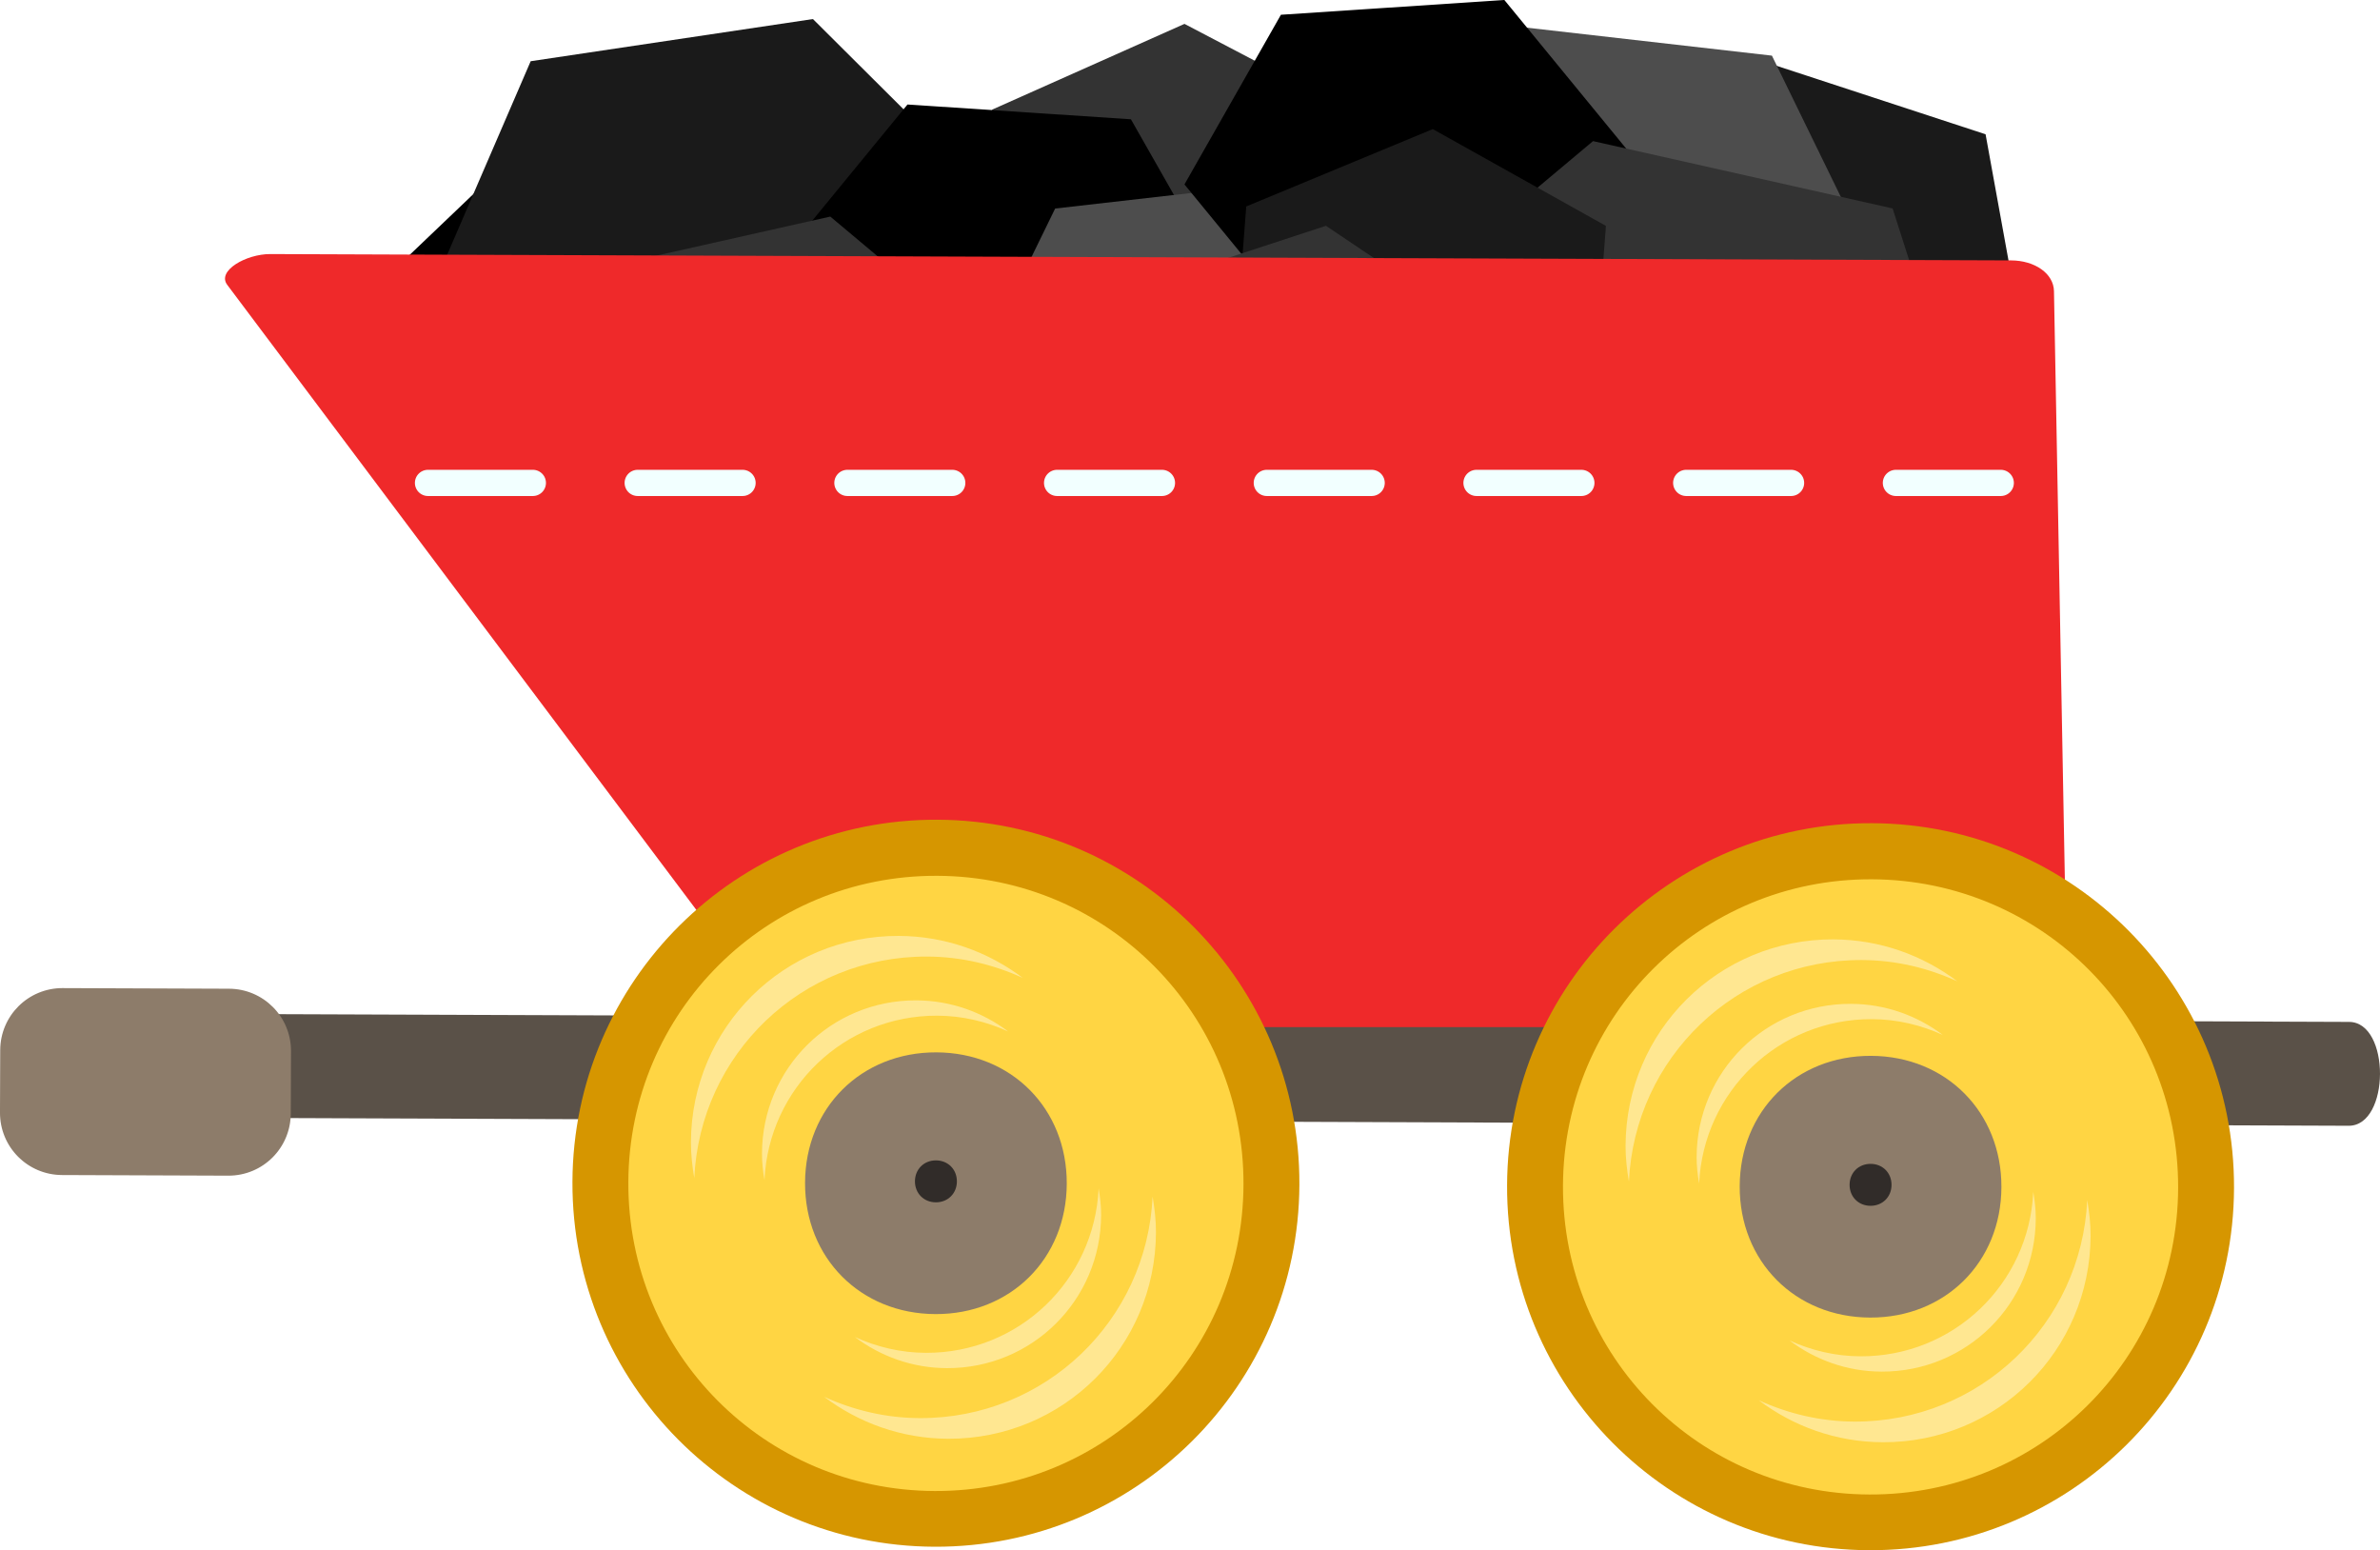 <?xml version="1.0" encoding="UTF-8" standalone="no"?>
<!-- Created with Inkscape (http://www.inkscape.org/) -->

<svg
   xmlns:dc="http://purl.org/dc/elements/1.1/"
   xmlns:cc="http://creativecommons.org/ns#"
   xmlns:rdf="http://www.w3.org/1999/02/22-rdf-syntax-ns#"
   xmlns:svg="http://www.w3.org/2000/svg"
   xmlns="http://www.w3.org/2000/svg"
   xmlns:sodipodi="http://sodipodi.sourceforge.net/DTD/sodipodi-0.dtd"
   xmlns:inkscape="http://www.inkscape.org/namespaces/inkscape"
   width="62.376mm"
   height="40.625mm"
   viewBox="0 0 221.019 143.948"
   id="svg6207"
   version="1.1"
   inkscape:version="0.91 r13725"
   sodipodi:docname="coal.svg">
  <defs
     id="defs6209">
    <mask
       id="mask4407-46">
      <path
         style="fill:none;stroke:#ffffff;stroke-width:1.269;stroke-linecap:round;stroke-linejoin:round;stroke-dasharray:5.077, 5.077"
         inkscape:connector-curvature="0"
         d="m 331.32,223.79 -65.952,0"
         id="path4409-33" />
    </mask>
  </defs>
  <sodipodi:namedview
     id="base"
     pagecolor="#ffffff"
     bordercolor="#666666"
     borderopacity="1.0"
     inkscape:pageopacity="0.0"
     inkscape:pageshadow="2"
     inkscape:zoom="2.8"
     inkscape:cx="-134.82191"
     inkscape:cy="99.327935"
     inkscape:document-units="px"
     inkscape:current-layer="layer1"
     showgrid="false"
     fit-margin-top="0"
     fit-margin-left="0"
     fit-margin-right="0"
     fit-margin-bottom="0"
     inkscape:window-width="3200"
     inkscape:window-height="1679"
     inkscape:window-x="0"
     inkscape:window-y="0"
     inkscape:window-maximized="1"
     inkscape:snap-page="true" />
  <g
     inkscape:label="Calque 1"
     inkscape:groupmode="layer"
     id="layer1"
     transform="translate(-215.205,-431.817)">
    <path
       inkscape:connector-curvature="0"
       d="m 230.825,525.954 202.523,0.754 c 3.858,0.014 3.822,9.658 -0.036,9.644 l -202.523,-0.754 0.036,-9.644 z"
       style="fill:#5a5148"
       sodipodi:nodetypes="ccscc"
       id="rect3649-4" />
    <path
       inkscape:connector-curvature="0"
       d="m 221.034,523.569 15.43,0.057 c 3.206,0.012 5.777,2.602 5.765,5.808 l -0.022,5.786 c -0.012,3.206 -2.602,5.777 -5.808,5.765 l -15.43,-0.058 c -3.206,-0.012 -5.777,-2.602 -5.765,-5.808 l 0.021,-5.786 c 0.012,-3.206 2.602,-5.777 5.808,-5.765 z"
       style="fill:#8d7c6a"
       id="rect3651" />
    <g
       transform="matrix(2.366,0,0,1.984,-382.348,26.654)"
       id="g4335">
      <path
         transform="matrix(-1,0,0,1,725.97,6.162)"
         d="m 410.63,216.46 -9.037,3.531 -7.576,-6.061 1.461,-9.592 9.037,-3.531 7.576,6.061 z"
         id="path4230-4"
         inkscape:connector-curvature="0"
         style="fill:#1a1a1a" />
      <path
         transform="matrix(-0.966,0.259,0.259,0.966,605.21,-96.781)"
         d="m 393.96,216.46 8.162,-4.036 7.576,5.051 -0.586,9.086 -8.162,4.036 -7.576,-5.051 z"
         id="path4224-3"
         inkscape:connector-curvature="0" />
      <path
         transform="matrix(0.897,0,0,0.897,-51.002,21.072)"
         d="m 377.8,226.56 -12.351,2.2 -8.081,-9.596 4.27,-11.797 12.351,-2.2 8.081,9.596 z"
         id="path4214"
         inkscape:connector-curvature="0"
         style="fill:#1a1a1a" />
      <path
         transform="matrix(0.897,0,0,0.897,-37.866,23.336)"
         d="m 383.35,217.47 -8.415,4.473 -8.081,-5.051 0.333,-9.524 8.415,-4.473 8.081,5.051 z"
         id="path4216"
         inkscape:connector-curvature="0"
         style="fill:#333333" />
      <path
         transform="matrix(0.897,0,0,0.897,-58.249,28.319)"
         d="m 384.87,218.48 -4.221,-8.852 5.556,-8.081 9.777,0.771 4.221,8.852 -5.556,8.081 z"
         id="path4220"
         inkscape:connector-curvature="0" />
      <path
         transform="matrix(0.897,0,0,0.897,-36.961,13.371)"
         d="m 380.83,222.02 7.35,9.492 -4.546,11.112 -11.896,1.619 -7.35,-9.492 4.546,-11.112 z"
         id="path4222"
         inkscape:connector-curvature="0"
         style="fill:#4d4d4d" />
      <path
         transform="matrix(-0.897,0,0,0.897,653.04,6.215)"
         d="m 380.83,222.02 7.35,9.492 -4.546,11.112 -11.896,1.619 -7.35,-9.492 4.546,-11.112 z"
         id="path4222-1"
         inkscape:connector-curvature="0"
         style="fill:#4d4d4d" />
      <path
         transform="matrix(-0.897,0,0,0.897,658.03,23.427)"
         d="m 384.87,218.48 -4.221,-8.852 5.556,-8.081 9.777,0.771 4.221,8.852 -5.556,8.081 z"
         id="path4220-4"
         inkscape:connector-curvature="0" />
      <path
         transform="matrix(-0.897,0,0,0.897,658.48,30.222)"
         d="m 388.91,224.04 -13.109,3.513 -9.596,-9.596 3.513,-13.109 13.109,-3.513 9.596,9.596 z"
         id="path4226-6"
         inkscape:connector-curvature="0"
         style="fill:#333333" />
      <path
         transform="matrix(0.897,0,0,0.897,-51.908,19.713)"
         d="m 393.96,216.46 8.162,-4.036 7.576,5.051 -0.586,9.086 -8.162,4.036 -7.576,-5.051 z"
         id="path4224"
         inkscape:connector-curvature="0"
         style="fill:#1a1a1a" />
      <path
         transform="matrix(0.897,0,0,0.897,-58.249,33.754)"
         d="m 388.91,224.04 -13.109,3.513 -9.596,-9.596 3.513,-13.109 13.109,-3.513 9.596,9.596 z"
         id="path4226"
         inkscape:connector-curvature="0"
         style="fill:#333333" />
      <path
         transform="matrix(0.897,0,0,0.897,-58.249,34.66)"
         d="m 410.63,216.46 -9.037,3.531 -7.576,-6.061 1.461,-9.592 9.037,-3.531 7.576,6.061 z"
         id="path4230"
         inkscape:connector-curvature="0"
         style="fill:#333333" />
    </g>
    <path
       style="color:#000000;clip-rule:nonzero;display:inline;overflow:visible;visibility:visible;opacity:1;isolation:auto;mix-blend-mode:normal;color-interpolation:sRGB;color-interpolation-filters:linearRGB;solid-color:#000000;solid-opacity:1;fill:#ef292a;fill-opacity:1;fill-rule:nonzero;stroke:none;stroke-width:1.023;stroke-linecap:round;stroke-linejoin:bevel;stroke-miterlimit:4;stroke-dasharray:none;stroke-dashoffset:0;stroke-opacity:1;marker:none;color-rendering:auto;image-rendering:auto;shape-rendering:auto;text-rendering:auto;enable-background:accumulate"
       d="m 240.298,455.408 161.657,0.588 c 2.212,0.008 3.962,1.215 3.992,2.857 l 1.211,65.483 c 0.03,1.642 -1.781,2.857 -3.992,2.857 l -113.278,0 c -2.212,0 -3.005,-1.542 -3.992,-2.857 l -49.589,-66.071 c -0.987,-1.315 1.781,-2.865 3.992,-2.857 z"
       id="rect8252"
       inkscape:connector-curvature="0"
       sodipodi:nodetypes="sssssssss"
       inkscape:transform-center-x="-23.45409"
       inkscape:transform-center-y="5.7142901" />
    <path
       inkscape:connector-curvature="0"
       d="m 335.873,541.813 c -0.069,18.642 -15.238,33.698 -33.88,33.628 -18.642,-0.069 -33.698,-15.238 -33.628,-33.88 0.069,-18.642 15.238,-33.698 33.88,-33.628 18.642,0.069 33.698,15.238 33.628,33.88 z"
       style="fill:#d69600"
       id="path3167-4-0-7" />
    <path
       inkscape:connector-curvature="0"
       d="m 302.225,513.141 c -15.837,-0.059 -28.611,12.621 -28.67,28.457 -0.059,15.837 12.621,28.611 28.457,28.67 15.837,0.059 28.611,-12.621 28.67,-28.457 0.059,-15.837 -12.621,-28.611 -28.457,-28.67 z"
       style="fill:#ffd543"
       id="path3260-28-1" />
    <path
       inkscape:connector-curvature="0"
       d="m 302.164,529.536 c -6.969,-0.026 -12.171,5.137 -12.197,12.106 -0.026,6.969 5.137,12.171 12.106,12.197 6.969,0.026 12.171,-5.137 12.197,-12.106 0.026,-6.969 -5.137,-12.171 -12.106,-12.197 z"
       style="fill:#8d7c6a"
       id="path3260-2-6-9" />
    <path
       inkscape:connector-curvature="0"
       d="m 303.135,558.858 c 7.911,0.029 14.296,-6.308 14.326,-14.219 0.003,-0.842 -0.096,-1.669 -0.232,-2.47 -0.398,8.548 -7.403,15.299 -16.046,15.267 -2.363,-0.009 -4.578,-0.553 -6.589,-1.47 2.374,1.789 5.324,2.88 8.541,2.892 z"
       style="fill:#ffe791"
       id="path3260-1-4-2-0-7" />
    <path
       inkscape:connector-curvature="0"
       d="m 302.127,539.566 c -1.117,-0.004 -1.951,0.823 -1.955,1.94 -0.004,1.117 0.823,1.951 1.94,1.955 1.117,0.004 1.951,-0.823 1.955,-1.94 0.004,-1.117 -0.823,-1.951 -1.94,-1.955 z"
       style="fill:#312c29"
       id="path3260-2-1-8-5" />
    <path
       inkscape:connector-curvature="0"
       d="m 298.675,518.722 c -10.662,-0.04 -19.267,8.501 -19.307,19.164 -0.004,1.134 0.13,2.249 0.312,3.329 0.536,-11.52 9.977,-20.619 21.625,-20.575 3.185,0.012 6.169,0.745 8.88,1.981 -3.199,-2.411 -7.175,-3.882 -11.511,-3.898 z"
       style="fill:#ffe791"
       id="path3260-1-6-35" />
    <path
       inkscape:connector-curvature="0"
       d="m 303.246,565.416 c 10.662,0.04 19.267,-8.501 19.307,-19.164 0.004,-1.135 -0.13,-2.249 -0.312,-3.329 -0.536,11.52 -9.977,20.619 -21.625,20.575 -3.185,-0.012 -6.169,-0.745 -8.88,-1.981 3.199,2.411 7.175,3.882 11.511,3.898 z"
       style="fill:#ffe791"
       id="path3260-1-3-5-93" />
    <path
       inkscape:connector-curvature="0"
       d="m 300.292,524.707 c -7.911,-0.029 -14.296,6.308 -14.326,14.219 -0.003,0.842 0.096,1.669 0.232,2.47 0.398,-8.548 7.403,-15.299 16.046,-15.267 2.363,0.009 4.578,0.553 6.589,1.47 -2.374,-1.789 -5.323,-2.88 -8.541,-2.892 z"
       style="fill:#ffe791"
       id="path3260-1-4-0-5" />
    <path
       inkscape:connector-curvature="0"
       d="m 422.668,542.136 c -0.069,18.642 -15.238,33.698 -33.88,33.628 -18.642,-0.069 -33.698,-15.238 -33.628,-33.88 0.069,-18.642 15.238,-33.698 33.88,-33.628 18.642,0.069 33.698,15.238 33.628,33.88 z"
       style="fill:#d69600"
       id="path3167-4-0-0-3" />
    <path
       inkscape:connector-curvature="0"
       d="m 389.021,513.465 c -15.837,-0.059 -28.611,12.621 -28.67,28.457 -0.059,15.837 12.621,28.611 28.457,28.67 15.837,0.059 28.611,-12.621 28.67,-28.457 0.059,-15.837 -12.621,-28.611 -28.457,-28.67 z"
       style="fill:#ffd543"
       id="path3260-28-0-3" />
    <path
       inkscape:connector-curvature="0"
       d="m 388.96,529.859 c -6.969,-0.026 -12.171,5.137 -12.197,12.106 -0.026,6.969 5.137,12.171 12.106,12.197 6.969,0.026 12.171,-5.137 12.197,-12.106 0.026,-6.969 -5.137,-12.171 -12.106,-12.197 z"
       style="fill:#8d7c6a"
       id="path3260-2-6-6-4" />
    <path
       inkscape:connector-curvature="0"
       d="m 389.931,559.181 c 7.911,0.029 14.296,-6.308 14.326,-14.219 0.003,-0.842 -0.096,-1.669 -0.232,-2.47 -0.398,8.548 -7.403,15.299 -16.046,15.267 -2.363,-0.009 -4.578,-0.553 -6.589,-1.47 2.374,1.789 5.324,2.88 8.541,2.892 z"
       style="fill:#ffe791"
       id="path3260-1-4-2-0-1-2" />
    <path
       inkscape:connector-curvature="0"
       d="m 388.922,539.889 c -1.117,-0.004 -1.951,0.823 -1.955,1.94 -0.004,1.117 0.823,1.951 1.94,1.955 1.117,0.004 1.951,-0.823 1.955,-1.94 0.004,-1.117 -0.823,-1.951 -1.94,-1.955 z"
       style="fill:#312c29"
       id="path3260-2-1-8-3-32" />
    <path
       inkscape:connector-curvature="0"
       d="m 385.47,519.045 c -10.662,-0.04 -19.267,8.501 -19.307,19.164 -0.004,1.134 0.13,2.249 0.312,3.329 0.536,-11.52 9.977,-20.619 21.625,-20.575 3.185,0.012 6.169,0.745 8.88,1.981 -3.199,-2.411 -7.175,-3.882 -11.511,-3.898 z"
       style="fill:#ffe791"
       id="path3260-1-6-8-0" />
    <path
       inkscape:connector-curvature="0"
       d="m 390.041,565.739 c 10.662,0.04 19.267,-8.501 19.307,-19.164 0.004,-1.135 -0.13,-2.249 -0.312,-3.329 -0.536,11.52 -9.977,20.619 -21.625,20.575 -3.185,-0.012 -6.169,-0.745 -8.88,-1.981 3.199,2.411 7.175,3.882 11.511,3.898 z"
       style="fill:#ffe791"
       id="path3260-1-3-5-9-3" />
    <path
       inkscape:connector-curvature="0"
       d="m 387.088,525.03 c -7.911,-0.029 -14.296,6.308 -14.326,14.219 -0.003,0.842 0.096,1.669 0.232,2.47 0.398,-8.548 7.403,-15.299 16.046,-15.267 2.363,0.009 4.578,0.553 6.589,1.47 -2.374,-1.789 -5.323,-2.88 -8.541,-2.892 z"
       style="fill:#ffe791"
       id="path3260-1-4-0-3-6" />
    <path
       style="fill:#f2ffff;stroke:#f2ffff;stroke-width:2.434;stroke-linecap:round;stroke-linejoin:round;stroke-dasharray:9.737, 9.737"
       inkscape:connector-curvature="0"
       id="path4225"
       d="m 254.951,476.658 148.365,0" />
  </g>
</svg>
